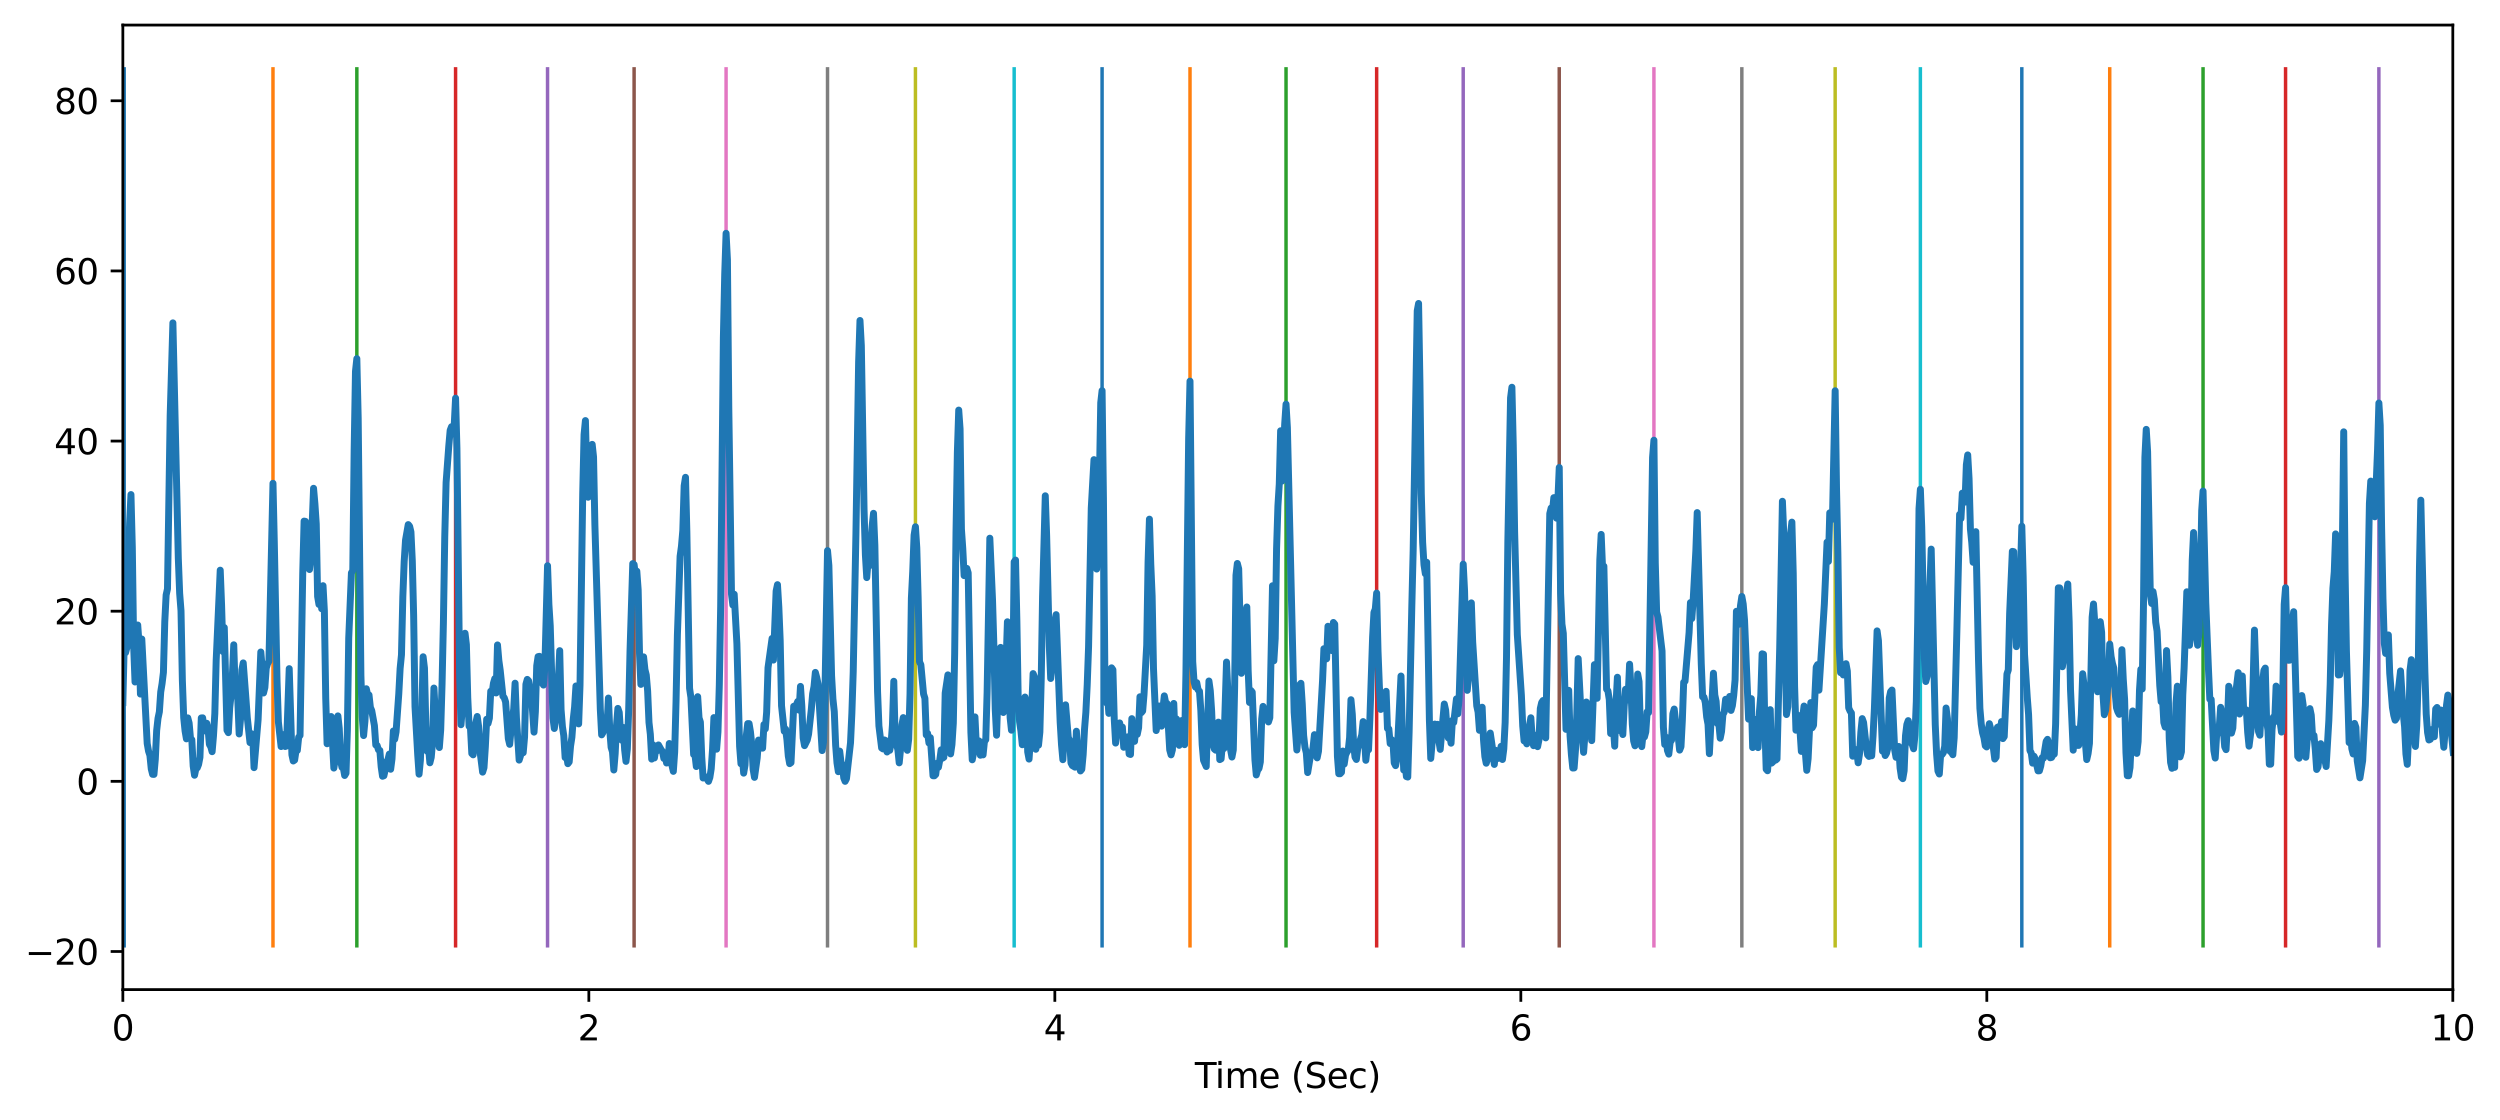 <?xml version="1.0" encoding="utf-8" standalone="no"?>
<!DOCTYPE svg PUBLIC "-//W3C//DTD SVG 1.1//EN"
  "http://www.w3.org/Graphics/SVG/1.1/DTD/svg11.dtd">
<svg xmlns:xlink="http://www.w3.org/1999/xlink" width="718.467pt" height="321.956pt" viewBox="0 0 718.467 321.956" xmlns="http://www.w3.org/2000/svg" version="1.1">
 <defs>
  <style type="text/css">*{stroke-linejoin: round; stroke-linecap: butt}</style>
 </defs>
 <g id="figure_1">
  <g id="patch_1">
   <path d="M 0 321.956 
L 718.467 321.956 
L 718.467 0 
L 0 0 
z
" style="fill: #ffffff"/>
  </g>
  <g id="axes_1">
   <g id="patch_2">
    <path d="M 35.305 284.4 
L 704.905 284.4 
L 704.905 7.2 
L 35.305 7.2 
z
" style="fill: #ffffff"/>
   </g>
   <g id="matplotlib.axis_1">
    <g id="xtick_1">
     <g id="line2d_1">
      <defs>
       <path id="m77a58e9c48" d="M 0 0 
L 0 3.5 
" style="stroke: #000000; stroke-width: 0.8"/>
      </defs>
      <g>
       <use xlink:href="#m77a58e9c48" x="35.305" y="284.4" style="stroke: #000000; stroke-width: 0.8"/>
      </g>
     </g>
     <g id="text_1">
      <!-- 0 -->
      <g transform="translate(32.123 298.998)scale(0.1 -0.1)">
       <defs>
        <path id="DejaVuSans-30" d="M 2034 4250 
Q 1547 4250 1301 3770 
Q 1056 3291 1056 2328 
Q 1056 1369 1301 889 
Q 1547 409 2034 409 
Q 2525 409 2770 889 
Q 3016 1369 3016 2328 
Q 3016 3291 2770 3770 
Q 2525 4250 2034 4250 
z
M 2034 4750 
Q 2819 4750 3233 4129 
Q 3647 3509 3647 2328 
Q 3647 1150 3233 529 
Q 2819 -91 2034 -91 
Q 1250 -91 836 529 
Q 422 1150 422 2328 
Q 422 3509 836 4129 
Q 1250 4750 2034 4750 
z
" transform="scale(0.016)"/>
       </defs>
       <use xlink:href="#DejaVuSans-30"/>
      </g>
     </g>
    </g>
    <g id="xtick_2">
     <g id="line2d_2">
      <g>
       <use xlink:href="#m77a58e9c48" x="169.225" y="284.4" style="stroke: #000000; stroke-width: 0.8"/>
      </g>
     </g>
     <g id="text_2">
      <!-- 2 -->
      <g transform="translate(166.043 298.998)scale(0.1 -0.1)">
       <defs>
        <path id="DejaVuSans-32" d="M 1228 531 
L 3431 531 
L 3431 0 
L 469 0 
L 469 531 
Q 828 903 1448 1529 
Q 2069 2156 2228 2338 
Q 2531 2678 2651 2914 
Q 2772 3150 2772 3378 
Q 2772 3750 2511 3984 
Q 2250 4219 1831 4219 
Q 1534 4219 1204 4116 
Q 875 4013 500 3803 
L 500 4441 
Q 881 4594 1212 4672 
Q 1544 4750 1819 4750 
Q 2544 4750 2975 4387 
Q 3406 4025 3406 3419 
Q 3406 3131 3298 2873 
Q 3191 2616 2906 2266 
Q 2828 2175 2409 1742 
Q 1991 1309 1228 531 
z
" transform="scale(0.016)"/>
       </defs>
       <use xlink:href="#DejaVuSans-32"/>
      </g>
     </g>
    </g>
    <g id="xtick_3">
     <g id="line2d_3">
      <g>
       <use xlink:href="#m77a58e9c48" x="303.145" y="284.4" style="stroke: #000000; stroke-width: 0.8"/>
      </g>
     </g>
     <g id="text_3">
      <!-- 4 -->
      <g transform="translate(299.963 298.998)scale(0.1 -0.1)">
       <defs>
        <path id="DejaVuSans-34" d="M 2419 4116 
L 825 1625 
L 2419 1625 
L 2419 4116 
z
M 2253 4666 
L 3047 4666 
L 3047 1625 
L 3713 1625 
L 3713 1100 
L 3047 1100 
L 3047 0 
L 2419 0 
L 2419 1100 
L 313 1100 
L 313 1709 
L 2253 4666 
z
" transform="scale(0.016)"/>
       </defs>
       <use xlink:href="#DejaVuSans-34"/>
      </g>
     </g>
    </g>
    <g id="xtick_4">
     <g id="line2d_4">
      <g>
       <use xlink:href="#m77a58e9c48" x="437.065" y="284.4" style="stroke: #000000; stroke-width: 0.8"/>
      </g>
     </g>
     <g id="text_4">
      <!-- 6 -->
      <g transform="translate(433.883 298.998)scale(0.1 -0.1)">
       <defs>
        <path id="DejaVuSans-36" d="M 2113 2584 
Q 1688 2584 1439 2293 
Q 1191 2003 1191 1497 
Q 1191 994 1439 701 
Q 1688 409 2113 409 
Q 2538 409 2786 701 
Q 3034 994 3034 1497 
Q 3034 2003 2786 2293 
Q 2538 2584 2113 2584 
z
M 3366 4563 
L 3366 3988 
Q 3128 4100 2886 4159 
Q 2644 4219 2406 4219 
Q 1781 4219 1451 3797 
Q 1122 3375 1075 2522 
Q 1259 2794 1537 2939 
Q 1816 3084 2150 3084 
Q 2853 3084 3261 2657 
Q 3669 2231 3669 1497 
Q 3669 778 3244 343 
Q 2819 -91 2113 -91 
Q 1303 -91 875 529 
Q 447 1150 447 2328 
Q 447 3434 972 4092 
Q 1497 4750 2381 4750 
Q 2619 4750 2861 4703 
Q 3103 4656 3366 4563 
z
" transform="scale(0.016)"/>
       </defs>
       <use xlink:href="#DejaVuSans-36"/>
      </g>
     </g>
    </g>
    <g id="xtick_5">
     <g id="line2d_5">
      <g>
       <use xlink:href="#m77a58e9c48" x="570.985" y="284.4" style="stroke: #000000; stroke-width: 0.8"/>
      </g>
     </g>
     <g id="text_5">
      <!-- 8 -->
      <g transform="translate(567.803 298.998)scale(0.1 -0.1)">
       <defs>
        <path id="DejaVuSans-38" d="M 2034 2216 
Q 1584 2216 1326 1975 
Q 1069 1734 1069 1313 
Q 1069 891 1326 650 
Q 1584 409 2034 409 
Q 2484 409 2743 651 
Q 3003 894 3003 1313 
Q 3003 1734 2745 1975 
Q 2488 2216 2034 2216 
z
M 1403 2484 
Q 997 2584 770 2862 
Q 544 3141 544 3541 
Q 544 4100 942 4425 
Q 1341 4750 2034 4750 
Q 2731 4750 3128 4425 
Q 3525 4100 3525 3541 
Q 3525 3141 3298 2862 
Q 3072 2584 2669 2484 
Q 3125 2378 3379 2068 
Q 3634 1759 3634 1313 
Q 3634 634 3220 271 
Q 2806 -91 2034 -91 
Q 1263 -91 848 271 
Q 434 634 434 1313 
Q 434 1759 690 2068 
Q 947 2378 1403 2484 
z
M 1172 3481 
Q 1172 3119 1398 2916 
Q 1625 2713 2034 2713 
Q 2441 2713 2670 2916 
Q 2900 3119 2900 3481 
Q 2900 3844 2670 4047 
Q 2441 4250 2034 4250 
Q 1625 4250 1398 4047 
Q 1172 3844 1172 3481 
z
" transform="scale(0.016)"/>
       </defs>
       <use xlink:href="#DejaVuSans-38"/>
      </g>
     </g>
    </g>
    <g id="xtick_6">
     <g id="line2d_6">
      <g>
       <use xlink:href="#m77a58e9c48" x="704.905" y="284.4" style="stroke: #000000; stroke-width: 0.8"/>
      </g>
     </g>
     <g id="text_6">
      <!-- 10 -->
      <g transform="translate(698.542 298.998)scale(0.1 -0.1)">
       <defs>
        <path id="DejaVuSans-31" d="M 794 531 
L 1825 531 
L 1825 4091 
L 703 3866 
L 703 4441 
L 1819 4666 
L 2450 4666 
L 2450 531 
L 3481 531 
L 3481 0 
L 794 0 
L 794 531 
z
" transform="scale(0.016)"/>
       </defs>
       <use xlink:href="#DejaVuSans-31"/>
       <use xlink:href="#DejaVuSans-30" x="63.623"/>
      </g>
     </g>
    </g>
    <g id="text_7">
     <!-- Time (Sec) -->
     <g transform="translate(343.38 312.677)scale(0.1 -0.1)">
      <defs>
       <path id="DejaVuSans-54" d="M -19 4666 
L 3928 4666 
L 3928 4134 
L 2272 4134 
L 2272 0 
L 1638 0 
L 1638 4134 
L -19 4134 
L -19 4666 
z
" transform="scale(0.016)"/>
       <path id="DejaVuSans-69" d="M 603 3500 
L 1178 3500 
L 1178 0 
L 603 0 
L 603 3500 
z
M 603 4863 
L 1178 4863 
L 1178 4134 
L 603 4134 
L 603 4863 
z
" transform="scale(0.016)"/>
       <path id="DejaVuSans-6d" d="M 3328 2828 
Q 3544 3216 3844 3400 
Q 4144 3584 4550 3584 
Q 5097 3584 5394 3201 
Q 5691 2819 5691 2113 
L 5691 0 
L 5113 0 
L 5113 2094 
Q 5113 2597 4934 2840 
Q 4756 3084 4391 3084 
Q 3944 3084 3684 2787 
Q 3425 2491 3425 1978 
L 3425 0 
L 2847 0 
L 2847 2094 
Q 2847 2600 2669 2842 
Q 2491 3084 2119 3084 
Q 1678 3084 1418 2786 
Q 1159 2488 1159 1978 
L 1159 0 
L 581 0 
L 581 3500 
L 1159 3500 
L 1159 2956 
Q 1356 3278 1631 3431 
Q 1906 3584 2284 3584 
Q 2666 3584 2933 3390 
Q 3200 3197 3328 2828 
z
" transform="scale(0.016)"/>
       <path id="DejaVuSans-65" d="M 3597 1894 
L 3597 1613 
L 953 1613 
Q 991 1019 1311 708 
Q 1631 397 2203 397 
Q 2534 397 2845 478 
Q 3156 559 3463 722 
L 3463 178 
Q 3153 47 2828 -22 
Q 2503 -91 2169 -91 
Q 1331 -91 842 396 
Q 353 884 353 1716 
Q 353 2575 817 3079 
Q 1281 3584 2069 3584 
Q 2775 3584 3186 3129 
Q 3597 2675 3597 1894 
z
M 3022 2063 
Q 3016 2534 2758 2815 
Q 2500 3097 2075 3097 
Q 1594 3097 1305 2825 
Q 1016 2553 972 2059 
L 3022 2063 
z
" transform="scale(0.016)"/>
       <path id="DejaVuSans-20" transform="scale(0.016)"/>
       <path id="DejaVuSans-28" d="M 1984 4856 
Q 1566 4138 1362 3434 
Q 1159 2731 1159 2009 
Q 1159 1288 1364 580 
Q 1569 -128 1984 -844 
L 1484 -844 
Q 1016 -109 783 600 
Q 550 1309 550 2009 
Q 550 2706 781 3412 
Q 1013 4119 1484 4856 
L 1984 4856 
z
" transform="scale(0.016)"/>
       <path id="DejaVuSans-53" d="M 3425 4513 
L 3425 3897 
Q 3066 4069 2747 4153 
Q 2428 4238 2131 4238 
Q 1616 4238 1336 4038 
Q 1056 3838 1056 3469 
Q 1056 3159 1242 3001 
Q 1428 2844 1947 2747 
L 2328 2669 
Q 3034 2534 3370 2195 
Q 3706 1856 3706 1288 
Q 3706 609 3251 259 
Q 2797 -91 1919 -91 
Q 1588 -91 1214 -16 
Q 841 59 441 206 
L 441 856 
Q 825 641 1194 531 
Q 1563 422 1919 422 
Q 2459 422 2753 634 
Q 3047 847 3047 1241 
Q 3047 1584 2836 1778 
Q 2625 1972 2144 2069 
L 1759 2144 
Q 1053 2284 737 2584 
Q 422 2884 422 3419 
Q 422 4038 858 4394 
Q 1294 4750 2059 4750 
Q 2388 4750 2728 4690 
Q 3069 4631 3425 4513 
z
" transform="scale(0.016)"/>
       <path id="DejaVuSans-63" d="M 3122 3366 
L 3122 2828 
Q 2878 2963 2633 3030 
Q 2388 3097 2138 3097 
Q 1578 3097 1268 2742 
Q 959 2388 959 1747 
Q 959 1106 1268 751 
Q 1578 397 2138 397 
Q 2388 397 2633 464 
Q 2878 531 3122 666 
L 3122 134 
Q 2881 22 2623 -34 
Q 2366 -91 2075 -91 
Q 1284 -91 818 406 
Q 353 903 353 1747 
Q 353 2603 823 3093 
Q 1294 3584 2113 3584 
Q 2378 3584 2631 3529 
Q 2884 3475 3122 3366 
z
" transform="scale(0.016)"/>
       <path id="DejaVuSans-29" d="M 513 4856 
L 1013 4856 
Q 1481 4119 1714 3412 
Q 1947 2706 1947 2009 
Q 1947 1309 1714 600 
Q 1481 -109 1013 -844 
L 513 -844 
Q 928 -128 1133 580 
Q 1338 1288 1338 2009 
Q 1338 2731 1133 3434 
Q 928 4138 513 4856 
z
" transform="scale(0.016)"/>
      </defs>
      <use xlink:href="#DejaVuSans-54"/>
      <use xlink:href="#DejaVuSans-69" x="57.959"/>
      <use xlink:href="#DejaVuSans-6d" x="85.742"/>
      <use xlink:href="#DejaVuSans-65" x="183.154"/>
      <use xlink:href="#DejaVuSans-20" x="244.678"/>
      <use xlink:href="#DejaVuSans-28" x="276.465"/>
      <use xlink:href="#DejaVuSans-53" x="315.479"/>
      <use xlink:href="#DejaVuSans-65" x="378.955"/>
      <use xlink:href="#DejaVuSans-63" x="440.479"/>
      <use xlink:href="#DejaVuSans-29" x="495.459"/>
     </g>
    </g>
   </g>
   <g id="matplotlib.axis_2">
    <g id="ytick_1">
     <g id="line2d_7">
      <defs>
       <path id="m9b65fe1899" d="M 0 0 
L -3.5 0 
" style="stroke: #000000; stroke-width: 0.8"/>
      </defs>
      <g>
       <use xlink:href="#m9b65fe1899" x="35.305" y="273.447" style="stroke: #000000; stroke-width: 0.8"/>
      </g>
     </g>
     <g id="text_8">
      <!-- −20 -->
      <g transform="translate(7.2 277.247)scale(0.1 -0.1)">
       <defs>
        <path id="DejaVuSans-2212" d="M 678 2272 
L 4684 2272 
L 4684 1741 
L 678 1741 
L 678 2272 
z
" transform="scale(0.016)"/>
       </defs>
       <use xlink:href="#DejaVuSans-2212"/>
       <use xlink:href="#DejaVuSans-32" x="83.789"/>
       <use xlink:href="#DejaVuSans-30" x="147.412"/>
      </g>
     </g>
    </g>
    <g id="ytick_2">
     <g id="line2d_8">
      <g>
       <use xlink:href="#m9b65fe1899" x="35.305" y="224.55" style="stroke: #000000; stroke-width: 0.8"/>
      </g>
     </g>
     <g id="text_9">
      <!-- 0 -->
      <g transform="translate(21.942 228.349)scale(0.1 -0.1)">
       <use xlink:href="#DejaVuSans-30"/>
      </g>
     </g>
    </g>
    <g id="ytick_3">
     <g id="line2d_9">
      <g>
       <use xlink:href="#m9b65fe1899" x="35.305" y="175.653" style="stroke: #000000; stroke-width: 0.8"/>
      </g>
     </g>
     <g id="text_10">
      <!-- 20 -->
      <g transform="translate(15.58 179.452)scale(0.1 -0.1)">
       <use xlink:href="#DejaVuSans-32"/>
       <use xlink:href="#DejaVuSans-30" x="63.623"/>
      </g>
     </g>
    </g>
    <g id="ytick_4">
     <g id="line2d_10">
      <g>
       <use xlink:href="#m9b65fe1899" x="35.305" y="126.756" style="stroke: #000000; stroke-width: 0.8"/>
      </g>
     </g>
     <g id="text_11">
      <!-- 40 -->
      <g transform="translate(15.58 130.555)scale(0.1 -0.1)">
       <use xlink:href="#DejaVuSans-34"/>
       <use xlink:href="#DejaVuSans-30" x="63.623"/>
      </g>
     </g>
    </g>
    <g id="ytick_5">
     <g id="line2d_11">
      <g>
       <use xlink:href="#m9b65fe1899" x="35.305" y="77.858" style="stroke: #000000; stroke-width: 0.8"/>
      </g>
     </g>
     <g id="text_12">
      <!-- 60 -->
      <g transform="translate(15.58 81.658)scale(0.1 -0.1)">
       <use xlink:href="#DejaVuSans-36"/>
       <use xlink:href="#DejaVuSans-30" x="63.623"/>
      </g>
     </g>
    </g>
    <g id="ytick_6">
     <g id="line2d_12">
      <g>
       <use xlink:href="#m9b65fe1899" x="35.305" y="28.961" style="stroke: #000000; stroke-width: 0.8"/>
      </g>
     </g>
     <g id="text_13">
      <!-- 80 -->
      <g transform="translate(15.58 32.76)scale(0.1 -0.1)">
       <use xlink:href="#DejaVuSans-38"/>
       <use xlink:href="#DejaVuSans-30" x="63.623"/>
      </g>
     </g>
    </g>
   </g>
   <g id="line2d_13">
    <path d="M 35.693 271.8 
L 35.693 19.8 
" clip-path="url(#p542653f707)" style="fill: none; stroke: #1f77b4; stroke-linecap: square"/>
   </g>
   <g id="line2d_14">
    <path d="M 78.451 271.8 
L 78.451 19.8 
" clip-path="url(#p542653f707)" style="fill: none; stroke: #ff7f0e; stroke-linecap: square"/>
   </g>
   <g id="line2d_15">
    <path d="M 102.55 271.8 
L 102.55 19.8 
" clip-path="url(#p542653f707)" style="fill: none; stroke: #2ca02c; stroke-linecap: square"/>
   </g>
   <g id="line2d_16">
    <path d="M 130.925 271.8 
L 130.925 19.8 
" clip-path="url(#p542653f707)" style="fill: none; stroke: #d62728; stroke-linecap: square"/>
   </g>
   <g id="line2d_17">
    <path d="M 157.357 271.8 
L 157.357 19.8 
" clip-path="url(#p542653f707)" style="fill: none; stroke: #9467bd; stroke-linecap: square"/>
   </g>
   <g id="line2d_18">
    <path d="M 182.234 271.8 
L 182.234 19.8 
" clip-path="url(#p542653f707)" style="fill: none; stroke: #8c564b; stroke-linecap: square"/>
   </g>
   <g id="line2d_19">
    <path d="M 208.666 271.8 
L 208.666 19.8 
" clip-path="url(#p542653f707)" style="fill: none; stroke: #e377c2; stroke-linecap: square"/>
   </g>
   <g id="line2d_20">
    <path d="M 237.818 271.8 
L 237.818 19.8 
" clip-path="url(#p542653f707)" style="fill: none; stroke: #7f7f7f; stroke-linecap: square"/>
   </g>
   <g id="line2d_21">
    <path d="M 263.084 271.8 
L 263.084 19.8 
" clip-path="url(#p542653f707)" style="fill: none; stroke: #bcbd22; stroke-linecap: square"/>
   </g>
   <g id="line2d_22">
    <path d="M 291.459 271.8 
L 291.459 19.8 
" clip-path="url(#p542653f707)" style="fill: none; stroke: #17becf; stroke-linecap: square"/>
   </g>
   <g id="line2d_23">
    <path d="M 316.725 271.8 
L 316.725 19.8 
" clip-path="url(#p542653f707)" style="fill: none; stroke: #1f77b4; stroke-linecap: square"/>
   </g>
   <g id="line2d_24">
    <path d="M 341.991 271.8 
L 341.991 19.8 
" clip-path="url(#p542653f707)" style="fill: none; stroke: #ff7f0e; stroke-linecap: square"/>
   </g>
   <g id="line2d_25">
    <path d="M 369.588 271.8 
L 369.588 19.8 
" clip-path="url(#p542653f707)" style="fill: none; stroke: #2ca02c; stroke-linecap: square"/>
   </g>
   <g id="line2d_26">
    <path d="M 395.631 271.8 
L 395.631 19.8 
" clip-path="url(#p542653f707)" style="fill: none; stroke: #d62728; stroke-linecap: square"/>
   </g>
   <g id="line2d_27">
    <path d="M 420.508 271.8 
L 420.508 19.8 
" clip-path="url(#p542653f707)" style="fill: none; stroke: #9467bd; stroke-linecap: square"/>
   </g>
   <g id="line2d_28">
    <path d="M 448.106 271.8 
L 448.106 19.8 
" clip-path="url(#p542653f707)" style="fill: none; stroke: #8c564b; stroke-linecap: square"/>
   </g>
   <g id="line2d_29">
    <path d="M 475.315 271.8 
L 475.315 19.8 
" clip-path="url(#p542653f707)" style="fill: none; stroke: #e377c2; stroke-linecap: square"/>
   </g>
   <g id="line2d_30">
    <path d="M 500.581 271.8 
L 500.581 19.8 
" clip-path="url(#p542653f707)" style="fill: none; stroke: #7f7f7f; stroke-linecap: square"/>
   </g>
   <g id="line2d_31">
    <path d="M 527.401 271.8 
L 527.401 19.8 
" clip-path="url(#p542653f707)" style="fill: none; stroke: #bcbd22; stroke-linecap: square"/>
   </g>
   <g id="line2d_32">
    <path d="M 551.89 271.8 
L 551.89 19.8 
" clip-path="url(#p542653f707)" style="fill: none; stroke: #17becf; stroke-linecap: square"/>
   </g>
   <g id="line2d_33">
    <path d="M 581.042 271.8 
L 581.042 19.8 
" clip-path="url(#p542653f707)" style="fill: none; stroke: #1f77b4; stroke-linecap: square"/>
   </g>
   <g id="line2d_34">
    <path d="M 606.308 271.8 
L 606.308 19.8 
" clip-path="url(#p542653f707)" style="fill: none; stroke: #ff7f0e; stroke-linecap: square"/>
   </g>
   <g id="line2d_35">
    <path d="M 633.128 271.8 
L 633.128 19.8 
" clip-path="url(#p542653f707)" style="fill: none; stroke: #2ca02c; stroke-linecap: square"/>
   </g>
   <g id="line2d_36">
    <path d="M 656.839 271.8 
L 656.839 19.8 
" clip-path="url(#p542653f707)" style="fill: none; stroke: #d62728; stroke-linecap: square"/>
   </g>
   <g id="line2d_37">
    <path d="M 683.66 271.8 
L 683.66 19.8 
" clip-path="url(#p542653f707)" style="fill: none; stroke: #9467bd; stroke-linecap: square"/>
   </g>
   <g id="line2d_38">
    <path d="M 711.258 271.8 
L 711.258 19.8 
" clip-path="url(#p542653f707)" style="fill: none; stroke: #8c564b; stroke-linecap: square"/>
   </g>
   <g id="line2d_39">
    <path clip-path="url(#p542653f707)" style="fill: none; stroke: #e377c2; stroke-linecap: square"/>
   </g>
   <g id="line2d_40">
    <path clip-path="url(#p542653f707)" style="fill: none; stroke: #7f7f7f; stroke-linecap: square"/>
   </g>
   <g id="line2d_41">
    <path clip-path="url(#p542653f707)" style="fill: none; stroke: #bcbd22; stroke-linecap: square"/>
   </g>
   <g id="line2d_42">
    <path clip-path="url(#p542653f707)" style="fill: none; stroke: #17becf; stroke-linecap: square"/>
   </g>
   <g id="line2d_43">
    <path clip-path="url(#p542653f707)" style="fill: none; stroke: #1f77b4; stroke-linecap: square"/>
   </g>
   <g id="line2d_44">
    <path clip-path="url(#p542653f707)" style="fill: none; stroke: #ff7f0e; stroke-linecap: square"/>
   </g>
   <g id="line2d_45">
    <path clip-path="url(#p542653f707)" style="fill: none; stroke: #2ca02c; stroke-linecap: square"/>
   </g>
   <g id="line2d_46">
    <path clip-path="url(#p542653f707)" style="fill: none; stroke: #d62728; stroke-linecap: square"/>
   </g>
   <g id="line2d_47">
    <path clip-path="url(#p542653f707)" style="fill: none; stroke: #9467bd; stroke-linecap: square"/>
   </g>
   <g id="line2d_48">
    <path clip-path="url(#p542653f707)" style="fill: none; stroke: #8c564b; stroke-linecap: square"/>
   </g>
   <g id="line2d_49">
    <path clip-path="url(#p542653f707)" style="fill: none; stroke: #e377c2; stroke-linecap: square"/>
   </g>
   <g id="line2d_50">
    <path clip-path="url(#p542653f707)" style="fill: none; stroke: #7f7f7f; stroke-linecap: square"/>
   </g>
   <g id="line2d_51">
    <path clip-path="url(#p542653f707)" style="fill: none; stroke: #bcbd22; stroke-linecap: square"/>
   </g>
   <g id="line2d_52">
    <path clip-path="url(#p542653f707)" style="fill: none; stroke: #17becf; stroke-linecap: square"/>
   </g>
   <g id="line2d_53">
    <path clip-path="url(#p542653f707)" style="fill: none; stroke: #1f77b4; stroke-linecap: square"/>
   </g>
   <g id="line2d_54">
    <path clip-path="url(#p542653f707)" style="fill: none; stroke: #ff7f0e; stroke-linecap: square"/>
   </g>
   <g id="line2d_55">
    <path clip-path="url(#p542653f707)" style="fill: none; stroke: #2ca02c; stroke-linecap: square"/>
   </g>
   <g id="line2d_56">
    <path clip-path="url(#p542653f707)" style="fill: none; stroke: #d62728; stroke-linecap: square"/>
   </g>
   <g id="line2d_57">
    <path clip-path="url(#p542653f707)" style="fill: none; stroke: #9467bd; stroke-linecap: square"/>
   </g>
   <g id="line2d_58">
    <path clip-path="url(#p542653f707)" style="fill: none; stroke: #8c564b; stroke-linecap: square"/>
   </g>
   <g id="line2d_59">
    <path clip-path="url(#p542653f707)" style="fill: none; stroke: #e377c2; stroke-linecap: square"/>
   </g>
   <g id="line2d_60">
    <path clip-path="url(#p542653f707)" style="fill: none; stroke: #7f7f7f; stroke-linecap: square"/>
   </g>
   <g id="line2d_61">
    <path clip-path="url(#p542653f707)" style="fill: none; stroke: #bcbd22; stroke-linecap: square"/>
   </g>
   <g id="line2d_62">
    <path clip-path="url(#p542653f707)" style="fill: none; stroke: #17becf; stroke-linecap: square"/>
   </g>
   <g id="line2d_63">
    <path clip-path="url(#p542653f707)" style="fill: none; stroke: #1f77b4; stroke-linecap: square"/>
   </g>
   <g id="line2d_64">
    <path clip-path="url(#p542653f707)" style="fill: none; stroke: #ff7f0e; stroke-linecap: square"/>
   </g>
   <g id="line2d_65">
    <path clip-path="url(#p542653f707)" style="fill: none; stroke: #2ca02c; stroke-linecap: square"/>
   </g>
   <g id="line2d_66">
    <path clip-path="url(#p542653f707)" style="fill: none; stroke: #d62728; stroke-linecap: square"/>
   </g>
   <g id="line2d_67">
    <path clip-path="url(#p542653f707)" style="fill: none; stroke: #9467bd; stroke-linecap: square"/>
   </g>
   <g id="line2d_68">
    <path clip-path="url(#p542653f707)" style="fill: none; stroke: #8c564b; stroke-linecap: square"/>
   </g>
   <g id="line2d_69">
    <path clip-path="url(#p542653f707)" style="fill: none; stroke: #e377c2; stroke-linecap: square"/>
   </g>
   <g id="line2d_70">
    <path clip-path="url(#p542653f707)" style="fill: none; stroke: #7f7f7f; stroke-linecap: square"/>
   </g>
   <g id="line2d_71">
    <path clip-path="url(#p542653f707)" style="fill: none; stroke: #bcbd22; stroke-linecap: square"/>
   </g>
   <g id="line2d_72">
    <path clip-path="url(#p542653f707)" style="fill: none; stroke: #17becf; stroke-linecap: square"/>
   </g>
   <g id="line2d_73">
    <path clip-path="url(#p542653f707)" style="fill: none; stroke: #1f77b4; stroke-linecap: square"/>
   </g>
   <g id="line2d_74">
    <path clip-path="url(#p542653f707)" style="fill: none; stroke: #ff7f0e; stroke-linecap: square"/>
   </g>
   <g id="line2d_75">
    <path clip-path="url(#p542653f707)" style="fill: none; stroke: #2ca02c; stroke-linecap: square"/>
   </g>
   <g id="line2d_76">
    <path clip-path="url(#p542653f707)" style="fill: none; stroke: #d62728; stroke-linecap: square"/>
   </g>
   <g id="line2d_77">
    <path clip-path="url(#p542653f707)" style="fill: none; stroke: #9467bd; stroke-linecap: square"/>
   </g>
   <g id="line2d_78">
    <path clip-path="url(#p542653f707)" style="fill: none; stroke: #8c564b; stroke-linecap: square"/>
   </g>
   <g id="line2d_79">
    <path clip-path="url(#p542653f707)" style="fill: none; stroke: #e377c2; stroke-linecap: square"/>
   </g>
   <g id="line2d_80">
    <path clip-path="url(#p542653f707)" style="fill: none; stroke: #7f7f7f; stroke-linecap: square"/>
   </g>
   <g id="line2d_81">
    <path clip-path="url(#p542653f707)" style="fill: none; stroke: #bcbd22; stroke-linecap: square"/>
   </g>
   <g id="line2d_82">
    <path clip-path="url(#p542653f707)" style="fill: none; stroke: #17becf; stroke-linecap: square"/>
   </g>
   <g id="line2d_83">
    <path clip-path="url(#p542653f707)" style="fill: none; stroke: #1f77b4; stroke-linecap: square"/>
   </g>
   <g id="line2d_84">
    <path clip-path="url(#p542653f707)" style="fill: none; stroke: #ff7f0e; stroke-linecap: square"/>
   </g>
   <g id="line2d_85">
    <path clip-path="url(#p542653f707)" style="fill: none; stroke: #2ca02c; stroke-linecap: square"/>
   </g>
   <g id="line2d_86">
    <path clip-path="url(#p542653f707)" style="fill: none; stroke: #d62728; stroke-linecap: square"/>
   </g>
   <g id="line2d_87">
    <path clip-path="url(#p542653f707)" style="fill: none; stroke: #9467bd; stroke-linecap: square"/>
   </g>
   <g id="line2d_88">
    <path clip-path="url(#p542653f707)" style="fill: none; stroke: #8c564b; stroke-linecap: square"/>
   </g>
   <g id="line2d_89">
    <path d="M 35.305 201.916 
L 35.693 185.5 
L 36.082 187.559 
L 36.471 186.083 
L 36.859 162.932 
L 37.248 150.397 
L 37.637 142.132 
L 38.026 157.364 
L 38.414 185.863 
L 38.803 195.992 
L 39.192 192.027 
L 39.58 179.622 
L 39.969 185.047 
L 40.358 199.468 
L 40.747 183.646 
L 42.301 213.672 
L 42.69 215.892 
L 43.079 217.074 
L 43.467 220.966 
L 43.856 222.534 
L 44.245 222.55 
L 44.634 218.171 
L 45.022 209.942 
L 45.411 206.444 
L 45.8 204.565 
L 46.188 198.871 
L 46.577 196.453 
L 46.966 193.221 
L 47.354 178.67 
L 47.743 170.994 
L 48.132 169.232 
L 48.909 119.262 
L 49.687 92.79 
L 51.241 160.401 
L 51.63 170.49 
L 52.019 175.545 
L 52.408 195.511 
L 52.796 206.264 
L 53.185 210.065 
L 53.574 212.334 
L 53.962 206.309 
L 54.351 207.782 
L 54.74 212.167 
L 55.128 212.582 
L 55.517 220.151 
L 55.906 222.793 
L 56.295 220.921 
L 56.683 220.678 
L 57.072 219.683 
L 57.461 217.655 
L 57.849 206.33 
L 58.238 206.294 
L 58.627 209.404 
L 59.016 210.066 
L 59.404 207.858 
L 59.793 209.525 
L 60.182 213.948 
L 60.57 214.594 
L 60.959 216.025 
L 61.348 211.498 
L 61.736 205.047 
L 62.125 189.796 
L 63.291 163.863 
L 63.68 173.879 
L 64.069 187.264 
L 64.457 180.349 
L 65.235 209.867 
L 65.623 210.552 
L 66.012 203.415 
L 66.401 199.813 
L 66.79 193.878 
L 67.178 185.31 
L 67.567 197.685 
L 67.956 196.207 
L 68.344 201.268 
L 68.733 210.927 
L 69.122 206.656 
L 69.51 192.514 
L 69.899 190.511 
L 70.677 200.778 
L 71.065 206.209 
L 71.843 213.408 
L 72.231 210.845 
L 72.62 211.271 
L 73.009 220.612 
L 74.175 206.855 
L 74.952 187.376 
L 75.341 191.837 
L 75.73 199.154 
L 76.118 197.594 
L 76.507 192.057 
L 76.896 190.72 
L 77.285 190.052 
L 78.451 138.899 
L 78.839 156.385 
L 79.617 195.78 
L 80.005 207.482 
L 80.783 214.545 
L 81.172 211.817 
L 81.56 211.099 
L 81.949 214.536 
L 82.338 214.409 
L 83.115 192.164 
L 83.892 216.926 
L 84.281 218.697 
L 84.67 218.425 
L 85.059 215.825 
L 85.447 215.666 
L 85.836 211.866 
L 86.225 211.354 
L 87.002 164.7 
L 87.391 149.763 
L 87.779 149.84 
L 88.168 154.175 
L 88.557 160.714 
L 88.946 163.673 
L 89.334 160.175 
L 90.112 140.334 
L 90.5 144.774 
L 90.889 150.605 
L 91.278 171.429 
L 91.666 173.711 
L 92.055 170.278 
L 92.444 174.945 
L 92.833 168.321 
L 93.221 175.591 
L 93.61 200.617 
L 93.999 213.745 
L 94.776 206.618 
L 95.165 205.924 
L 95.942 220.733 
L 96.331 218.223 
L 96.72 213.944 
L 97.108 205.742 
L 97.497 209.369 
L 97.886 218.556 
L 98.274 220.506 
L 98.663 220.685 
L 99.052 222.863 
L 99.441 222.203 
L 99.829 209.931 
L 100.218 183.401 
L 100.995 164.622 
L 101.384 163.968 
L 101.773 129.687 
L 102.161 106.714 
L 102.55 103.074 
L 102.939 120.202 
L 103.716 194.07 
L 104.105 205.987 
L 104.494 211.392 
L 104.882 207.217 
L 105.271 197.942 
L 105.66 199.683 
L 106.048 199.723 
L 106.437 203.279 
L 106.826 204.208 
L 107.603 208.528 
L 107.992 214.103 
L 108.381 214.244 
L 108.769 215.489 
L 109.158 215.656 
L 109.547 220.395 
L 109.935 223.087 
L 110.324 222.936 
L 110.713 221.195 
L 111.102 218.883 
L 111.49 218.329 
L 111.879 216.715 
L 112.268 221.073 
L 112.656 218.094 
L 113.045 210.078 
L 113.434 212.446 
L 113.823 210.344 
L 114.6 199.451 
L 114.989 192.115 
L 115.377 188.198 
L 115.766 171.48 
L 116.155 161.408 
L 116.543 155.209 
L 117.321 150.766 
L 117.71 151.224 
L 118.098 152.874 
L 118.487 161.188 
L 118.876 176.955 
L 119.264 203.092 
L 120.042 216.88 
L 120.43 222.485 
L 120.819 218.47 
L 121.208 206.021 
L 121.597 188.749 
L 121.985 191.987 
L 122.374 208.412 
L 122.763 215.907 
L 123.151 214.699 
L 123.54 219.218 
L 123.929 217.66 
L 124.317 213.286 
L 124.706 197.74 
L 125.484 212.271 
L 125.872 211.846 
L 126.261 214.834 
L 126.65 209.78 
L 127.038 196.688 
L 127.427 178.961 
L 127.816 154.235 
L 128.204 138.629 
L 128.982 128.091 
L 129.371 123.671 
L 129.759 122.637 
L 130.148 124.694 
L 130.537 122.149 
L 130.925 114.427 
L 131.314 128.825 
L 132.091 194.174 
L 132.48 208.274 
L 132.869 203.485 
L 133.258 189.258 
L 133.646 181.989 
L 134.035 185.24 
L 134.424 200.507 
L 134.812 208.735 
L 135.201 209.122 
L 135.59 216.547 
L 135.979 216.928 
L 136.367 209.543 
L 137.145 205.909 
L 137.533 208.676 
L 137.922 215.7 
L 138.699 221.903 
L 139.088 220.642 
L 139.477 214.731 
L 139.866 206.7 
L 140.254 207.915 
L 140.643 206.395 
L 141.032 198.649 
L 141.42 199.297 
L 141.809 196.349 
L 142.198 195.026 
L 142.586 199.144 
L 142.975 185.347 
L 143.364 189.842 
L 143.753 192.634 
L 144.53 200.073 
L 144.919 200.542 
L 145.307 201.744 
L 146.085 212.282 
L 146.473 213.919 
L 146.862 209.728 
L 147.64 203.694 
L 148.028 196.345 
L 148.417 206.333 
L 149.194 218.444 
L 149.583 217.205 
L 149.972 214.079 
L 150.36 216.321 
L 150.749 211.854 
L 151.138 196.664 
L 151.527 195.253 
L 151.915 195.655 
L 152.304 198.054 
L 152.693 199.183 
L 153.47 210.404 
L 153.859 204.522 
L 154.248 191.33 
L 154.636 188.71 
L 155.025 188.624 
L 155.414 190.772 
L 155.802 196.263 
L 156.191 196.88 
L 156.58 191.785 
L 157.357 162.579 
L 157.746 173.713 
L 158.135 179.894 
L 158.912 206.347 
L 159.301 209.357 
L 160.078 203.854 
L 160.855 186.991 
L 161.244 203.945 
L 161.633 208.825 
L 162.022 211.423 
L 162.41 217.715 
L 162.799 216.966 
L 163.188 219.473 
L 163.576 218.964 
L 163.965 214.435 
L 164.354 211.891 
L 164.742 206.704 
L 165.131 203.187 
L 165.52 197.138 
L 166.297 208.037 
L 166.686 196.936 
L 167.463 141.925 
L 167.852 124.889 
L 168.241 120.871 
L 168.629 136.069 
L 169.018 142.901 
L 169.407 139.192 
L 170.184 127.708 
L 170.573 131.301 
L 170.962 150.839 
L 172.517 203.752 
L 172.905 211.183 
L 173.294 210.516 
L 173.683 207.615 
L 174.071 206.286 
L 174.46 208.455 
L 174.849 200.616 
L 175.237 209.875 
L 175.626 214.782 
L 176.015 216.061 
L 176.404 221.286 
L 176.792 216.582 
L 177.181 208.425 
L 177.57 203.587 
L 177.958 204.719 
L 178.347 210.687 
L 178.736 212.748 
L 179.124 209.064 
L 179.513 215.488 
L 179.902 218.811 
L 180.291 215.251 
L 180.679 203.86 
L 181.068 186.804 
L 181.845 161.977 
L 182.234 162.241 
L 182.623 165.537 
L 183.011 164.15 
L 183.4 169.478 
L 183.789 187.925 
L 184.178 196.684 
L 184.566 194.15 
L 184.955 188.776 
L 185.344 192.42 
L 185.732 193.995 
L 186.121 198.586 
L 186.51 207.638 
L 186.898 211.014 
L 187.287 218.154 
L 187.676 214.063 
L 188.065 217.829 
L 188.453 215.345 
L 188.842 215.782 
L 189.231 214.09 
L 190.008 215.47 
L 190.397 215.987 
L 190.786 217.97 
L 191.174 217.243 
L 191.563 219.277 
L 191.952 219.179 
L 192.34 213.674 
L 192.729 215.531 
L 193.118 219.998 
L 193.506 221.681 
L 193.895 216.086 
L 194.284 201.633 
L 194.673 182.487 
L 195.45 159.883 
L 195.839 157.002 
L 196.227 152.498 
L 196.616 139.621 
L 197.005 137.179 
L 197.393 152.862 
L 198.171 197.792 
L 198.56 200.46 
L 199.337 216.835 
L 199.726 216.943 
L 200.114 220.297 
L 200.503 200.219 
L 200.892 206.299 
L 201.28 207.51 
L 201.669 217.542 
L 202.058 223.589 
L 202.447 223.194 
L 202.835 223.282 
L 203.613 224.55 
L 204.001 223.425 
L 204.39 220.945 
L 204.779 215.273 
L 205.167 206.227 
L 205.556 213.117 
L 205.945 215.304 
L 206.334 210.303 
L 206.722 196.792 
L 207.111 174.32 
L 207.888 97.046 
L 208.277 78.704 
L 208.666 67.05 
L 209.054 74.638 
L 209.443 117.19 
L 210.221 170.722 
L 210.609 173.887 
L 210.998 170.776 
L 211.775 185.004 
L 212.553 214.486 
L 212.942 219.505 
L 213.33 217.399 
L 213.719 222.193 
L 214.108 219.873 
L 214.496 211.3 
L 214.885 207.956 
L 215.274 207.954 
L 215.662 210.264 
L 216.051 213.933 
L 216.44 221.09 
L 216.829 223.402 
L 217.606 217.837 
L 217.995 212.69 
L 218.383 212.942 
L 218.772 214.967 
L 219.161 215.008 
L 219.549 208.225 
L 219.938 209.481 
L 220.327 204.635 
L 220.716 191.894 
L 221.882 183.484 
L 222.27 189.697 
L 223.048 169.871 
L 223.436 168.025 
L 223.825 174.492 
L 224.214 184.062 
L 224.603 202.825 
L 225.38 210.149 
L 225.769 209.546 
L 226.157 212.6 
L 226.546 217.285 
L 226.935 219.462 
L 227.323 219.174 
L 228.101 202.977 
L 228.49 203.376 
L 229.267 201.588 
L 229.656 204.09 
L 230.044 197.265 
L 230.433 202.939 
L 230.822 212.099 
L 231.211 214.286 
L 231.988 212.688 
L 232.377 210.967 
L 233.154 203.94 
L 233.543 199.376 
L 233.931 197.316 
L 234.32 193.24 
L 234.709 194.679 
L 235.098 196.605 
L 236.264 215.702 
L 236.652 213.311 
L 237.041 201.148 
L 237.818 158.238 
L 238.207 162.517 
L 238.985 194.189 
L 239.373 200.889 
L 239.762 204.532 
L 240.151 214.169 
L 240.539 219.25 
L 240.928 221.773 
L 241.317 215.859 
L 241.705 219.192 
L 242.094 219.74 
L 242.483 223.562 
L 242.872 224.547 
L 243.26 223.805 
L 244.426 213.47 
L 244.815 204.981 
L 245.204 193.056 
L 245.981 153.553 
L 246.759 103.977 
L 247.147 92.105 
L 247.536 99.35 
L 248.313 146.232 
L 248.702 159.498 
L 249.091 165.992 
L 249.48 161.212 
L 249.868 162.593 
L 250.646 151.162 
L 251.034 147.522 
L 251.423 156.726 
L 252.2 198.76 
L 252.589 208.621 
L 253.367 214.958 
L 253.755 215.226 
L 254.144 212.654 
L 254.533 212.829 
L 254.921 216.114 
L 255.31 215.078 
L 255.699 215.637 
L 256.087 213.59 
L 256.476 208.34 
L 256.865 195.793 
L 257.254 212.319 
L 258.031 215.431 
L 258.42 219.232 
L 258.808 215.351 
L 259.197 208.295 
L 259.586 206.231 
L 260.363 208.496 
L 260.752 215.633 
L 261.141 212.459 
L 261.529 199.426 
L 261.918 171.913 
L 262.307 164.212 
L 262.695 153.799 
L 263.084 151.38 
L 263.473 157.442 
L 263.861 171.731 
L 264.25 190.182 
L 264.639 191.049 
L 265.416 199.433 
L 265.805 200.677 
L 266.194 211.217 
L 266.582 210.767 
L 266.971 213.536 
L 267.36 211.979 
L 268.137 222.943 
L 268.526 222.953 
L 268.915 222.553 
L 269.303 219.357 
L 269.692 220.501 
L 270.081 218.453 
L 270.469 215.482 
L 270.858 217.895 
L 271.247 217.631 
L 271.636 199.177 
L 272.413 193.951 
L 272.802 209.033 
L 273.19 216.66 
L 273.579 213.972 
L 273.968 207.829 
L 274.356 187.917 
L 274.745 152.939 
L 275.134 129.965 
L 275.523 117.858 
L 275.911 123.29 
L 276.3 152.04 
L 276.689 157.709 
L 277.077 165.425 
L 277.466 165.285 
L 277.855 163.355 
L 278.243 164.624 
L 279.021 210.459 
L 279.41 218.352 
L 279.798 216.367 
L 280.187 206.027 
L 280.576 213.966 
L 280.964 215.021 
L 281.353 212.925 
L 281.742 217.045 
L 282.13 216.8 
L 282.519 216.939 
L 282.908 213.14 
L 283.297 212.574 
L 283.685 198.907 
L 284.463 154.674 
L 285.24 172.477 
L 285.629 185.633 
L 286.018 203.842 
L 286.406 211.292 
L 287.184 187.249 
L 287.572 186.055 
L 287.961 193.124 
L 288.35 204.763 
L 288.738 202.675 
L 289.516 178.691 
L 289.905 189.812 
L 290.293 206.212 
L 290.682 209.845 
L 291.071 195.008 
L 291.459 161.473 
L 291.848 160.96 
L 292.237 178.502 
L 292.625 201.159 
L 293.014 207.418 
L 293.403 210.108 
L 293.792 214.026 
L 294.18 213.601 
L 294.569 200.321 
L 294.958 202.147 
L 295.346 216.084 
L 295.735 218.152 
L 296.124 212.585 
L 296.901 193.581 
L 297.29 194.528 
L 297.679 215.33 
L 298.067 212.727 
L 298.456 214.153 
L 298.845 210.395 
L 299.233 195.284 
L 299.622 171.315 
L 300.399 142.487 
L 300.788 153.879 
L 301.566 185.815 
L 301.954 194.987 
L 302.343 191.472 
L 303.12 178.778 
L 303.509 176.643 
L 304.675 207.484 
L 305.064 214.047 
L 305.453 218.325 
L 306.23 202.563 
L 307.007 211.933 
L 307.396 212.747 
L 307.785 219.258 
L 308.174 220.011 
L 308.951 220.473 
L 309.34 210.145 
L 309.728 216.962 
L 310.117 219.88 
L 310.506 221.56 
L 310.894 221.075 
L 311.283 216.905 
L 311.672 209.618 
L 312.061 204.738 
L 312.449 196.839 
L 312.838 185.932 
L 313.615 145.998 
L 314.393 132.096 
L 315.17 163.535 
L 315.559 160.98 
L 316.336 115.744 
L 316.725 112.271 
L 317.114 143.394 
L 317.502 191.207 
L 317.891 201.947 
L 318.28 199.85 
L 318.668 205.013 
L 319.057 194.241 
L 319.446 191.925 
L 319.835 192.486 
L 320.223 206.719 
L 320.612 213.548 
L 321.001 209.664 
L 321.389 209.667 
L 321.778 207.762 
L 322.167 210.444 
L 322.555 208.948 
L 322.944 214.756 
L 323.333 214.348 
L 323.722 213.224 
L 324.11 211.756 
L 324.499 216.691 
L 324.888 216.828 
L 325.276 206.53 
L 325.665 211.805 
L 326.054 213.057 
L 326.443 208.707 
L 326.831 211.037 
L 327.22 209.165 
L 327.609 200.243 
L 327.997 204.812 
L 328.386 204.324 
L 328.775 199.578 
L 329.552 185.401 
L 329.941 161.507 
L 330.33 149.2 
L 330.718 162.133 
L 331.107 171.237 
L 331.496 192.094 
L 332.273 209.949 
L 332.662 207.819 
L 333.05 202.891 
L 333.439 202.974 
L 333.828 208.682 
L 334.217 203.593 
L 334.605 199.985 
L 334.994 201.948 
L 335.383 202.168 
L 336.16 215.506 
L 336.549 216.933 
L 336.937 215.466 
L 337.326 202.159 
L 337.715 212.539 
L 338.104 206.614 
L 338.492 207.228 
L 338.881 214.195 
L 339.658 207.06 
L 340.047 209.053 
L 340.436 214.007 
L 340.824 193.437 
L 341.602 126.062 
L 341.991 109.536 
L 342.768 190.109 
L 343.157 195.965 
L 343.545 197.458 
L 343.934 196.193 
L 344.323 198.266 
L 344.712 198.653 
L 345.1 204.086 
L 345.489 214.003 
L 345.878 218.495 
L 346.655 220.285 
L 347.432 195.713 
L 347.821 198.511 
L 348.21 204.345 
L 348.599 213.865 
L 348.987 215.274 
L 349.376 215.592 
L 349.765 214.132 
L 350.153 207.537 
L 350.542 218.301 
L 350.931 218.095 
L 351.319 213.551 
L 351.708 215.143 
L 352.486 190.27 
L 353.652 215.458 
L 354.04 217.569 
L 354.429 215.533 
L 354.818 197.431 
L 355.206 165.317 
L 355.595 161.934 
L 355.984 163.461 
L 356.761 193.499 
L 357.539 179.138 
L 358.316 174.437 
L 358.705 192.69 
L 359.093 201.881 
L 359.482 198.428 
L 359.871 198.907 
L 360.648 218.346 
L 361.037 222.705 
L 361.426 221.345 
L 361.814 220.86 
L 362.203 218.969 
L 362.592 206.643 
L 362.981 203.006 
L 363.369 204.493 
L 363.758 206.494 
L 364.147 206.691 
L 364.535 207.475 
L 364.924 206.271 
L 365.701 168.341 
L 366.09 189.898 
L 366.479 183.506 
L 366.868 157.752 
L 367.256 145.422 
L 367.645 139.106 
L 368.034 123.801 
L 368.422 138.261 
L 368.811 132.379 
L 369.2 121.916 
L 369.588 116.156 
L 369.977 122.863 
L 371.921 204.695 
L 372.698 215.539 
L 373.087 210.999 
L 373.475 196.842 
L 373.864 196.372 
L 374.253 202.29 
L 374.642 211.329 
L 375.03 214.755 
L 375.419 216.36 
L 375.808 222.022 
L 376.585 217.328 
L 376.974 217.133 
L 377.362 214.767 
L 377.751 211.132 
L 378.14 215.317 
L 378.529 217.798 
L 378.917 215.892 
L 380.083 195.619 
L 380.472 186.436 
L 380.861 189.464 
L 381.25 189.327 
L 381.638 179.986 
L 382.027 182.506 
L 382.416 180.84 
L 382.804 186.978 
L 383.193 178.891 
L 383.582 179.371 
L 384.359 217.41 
L 384.748 222.355 
L 385.137 222.362 
L 385.525 221.942 
L 385.914 215.842 
L 386.303 219.588 
L 386.691 217.007 
L 387.08 216.156 
L 387.469 215.591 
L 387.857 211.983 
L 388.246 201.092 
L 388.635 205.276 
L 389.024 214.025 
L 389.412 217.588 
L 389.801 218.26 
L 390.19 215.151 
L 391.356 211.198 
L 391.744 207.376 
L 392.133 212.162 
L 392.522 218.502 
L 392.911 214.864 
L 393.299 215.491 
L 393.688 206.547 
L 394.465 183.13 
L 394.854 175.993 
L 395.243 175.024 
L 395.631 170.444 
L 396.02 187.05 
L 396.409 197.109 
L 396.798 203.88 
L 397.186 202.995 
L 397.575 199.196 
L 397.964 200.846 
L 398.352 198.674 
L 398.741 209.349 
L 399.13 209.486 
L 399.519 213.686 
L 399.907 212.555 
L 400.296 213 
L 400.685 219.271 
L 401.073 220.032 
L 401.462 217.882 
L 402.628 194.283 
L 403.017 210.897 
L 403.406 221.29 
L 403.794 219.297 
L 404.183 223.178 
L 404.572 223.314 
L 404.96 210.45 
L 405.738 174.2 
L 406.126 158.236 
L 407.293 89.322 
L 407.681 87.212 
L 408.07 110.068 
L 408.459 141.734 
L 408.847 155.872 
L 409.236 162.32 
L 409.625 164.895 
L 410.013 161.592 
L 410.791 207.015 
L 411.18 217.959 
L 411.957 209.103 
L 412.346 208.09 
L 412.734 211.042 
L 413.123 208.161 
L 413.512 212.897 
L 413.9 215.36 
L 415.067 202.325 
L 415.455 204.074 
L 415.844 209.086 
L 416.233 212.085 
L 416.621 211.137 
L 417.01 213.584 
L 417.399 207.033 
L 417.787 207.621 
L 418.565 200.849 
L 418.954 205.133 
L 419.342 200.462 
L 420.508 162.131 
L 420.897 169.855 
L 421.286 186.924 
L 421.675 198.399 
L 422.063 194.066 
L 422.452 180.851 
L 422.841 173.257 
L 423.229 184.49 
L 424.395 202.844 
L 424.784 204.656 
L 425.173 209.882 
L 425.562 205.24 
L 425.95 203.25 
L 426.339 212.618 
L 426.728 217.429 
L 427.116 219.339 
L 427.505 218.23 
L 427.894 215.029 
L 428.282 210.669 
L 429.06 215.997 
L 429.449 219.689 
L 429.837 215.64 
L 430.226 216.445 
L 430.615 217.949 
L 431.003 216.908 
L 431.392 214.485 
L 431.781 218.268 
L 432.169 215.235 
L 432.558 207.626 
L 432.947 189.076 
L 433.336 155.612 
L 434.113 114.351 
L 434.502 111.293 
L 434.89 128.003 
L 435.279 152.666 
L 436.056 182.361 
L 437.223 199.778 
L 437.611 208.66 
L 438 212.925 
L 438.389 212.868 
L 438.777 213.776 
L 439.166 211.913 
L 439.555 208.467 
L 439.944 206.276 
L 440.332 212.006 
L 440.721 214.291 
L 441.11 211.635 
L 441.498 211.283 
L 441.887 214.578 
L 442.276 212.609 
L 442.664 203.608 
L 443.053 201.904 
L 443.442 201.324 
L 443.831 209.294 
L 444.219 212.058 
L 445.385 147.605 
L 445.774 146.004 
L 446.163 146.813 
L 446.551 143.023 
L 446.94 142.99 
L 447.329 148.916 
L 447.718 143.638 
L 448.106 134.351 
L 448.495 170.464 
L 448.884 179.359 
L 449.272 182.014 
L 450.05 209.604 
L 450.827 198.396 
L 451.216 211.546 
L 451.605 216.94 
L 451.993 220.721 
L 452.382 220.699 
L 452.771 215.535 
L 453.159 205.046 
L 453.548 189.278 
L 454.714 211.836 
L 455.103 216.223 
L 455.492 211.108 
L 455.88 201.753 
L 456.269 209.82 
L 456.658 209.674 
L 457.046 208.39 
L 457.435 212.846 
L 458.213 191.01 
L 458.601 200.54 
L 458.99 200.676 
L 459.767 160.85 
L 460.156 153.585 
L 460.545 163.053 
L 460.933 162.721 
L 461.711 198.062 
L 462.1 198.563 
L 462.488 201.053 
L 462.877 210.794 
L 463.266 203.5 
L 464.043 214.444 
L 464.432 202.052 
L 464.82 194.631 
L 465.209 208.308 
L 465.598 209.99 
L 465.987 208.876 
L 466.375 211.102 
L 466.764 202.959 
L 467.153 198.097 
L 467.541 201.208 
L 467.93 199.871 
L 468.319 190.887 
L 468.707 197.379 
L 469.096 208.049 
L 469.485 212.935 
L 469.874 214.336 
L 470.262 207.988 
L 470.651 193.716 
L 471.04 195.891 
L 471.428 209.632 
L 471.817 214.569 
L 472.206 210.963 
L 472.594 211.78 
L 472.983 210.31 
L 473.372 204.553 
L 473.761 204.819 
L 474.927 131.464 
L 475.315 126.513 
L 475.704 161.678 
L 476.093 175.884 
L 476.482 177.342 
L 477.648 187.081 
L 478.036 208.98 
L 478.425 213.97 
L 478.814 211.874 
L 479.202 215.679 
L 479.591 216.728 
L 479.98 213.323 
L 480.369 212.739 
L 480.757 205.141 
L 481.146 203.77 
L 481.923 210.781 
L 482.312 211.943 
L 482.701 215.571 
L 483.089 214.594 
L 483.478 207.105 
L 483.867 196.081 
L 484.256 195.771 
L 485.422 181.784 
L 485.81 173.178 
L 486.199 177.768 
L 486.588 172.59 
L 487.365 158.251 
L 487.754 147.312 
L 488.92 190.746 
L 489.309 200.27 
L 489.697 200.361 
L 490.086 201.937 
L 490.475 206.047 
L 490.863 208.163 
L 491.252 216.594 
L 492.418 193.478 
L 492.807 199.728 
L 493.196 201.583 
L 493.584 207.963 
L 493.973 207.963 
L 494.362 212.149 
L 494.75 210.235 
L 495.139 205.364 
L 495.528 204.624 
L 495.917 200.968 
L 496.305 202.978 
L 496.694 202.9 
L 497.083 200.153 
L 497.471 204.165 
L 497.86 202.806 
L 498.249 199.822 
L 498.638 195.361 
L 499.026 175.678 
L 499.415 176.37 
L 499.804 179.396 
L 500.192 174.076 
L 500.581 171.422 
L 500.97 173.578 
L 501.358 178.234 
L 502.136 197.316 
L 502.525 206.674 
L 502.913 205.766 
L 503.302 200.784 
L 503.691 214.832 
L 504.079 212.818 
L 504.468 206.761 
L 504.857 208.628 
L 505.245 214.853 
L 505.634 204.581 
L 506.023 199.879 
L 506.412 187.896 
L 506.8 188.022 
L 507.189 208.521 
L 507.578 221.061 
L 507.966 221.503 
L 508.355 216.461 
L 508.744 203.946 
L 509.132 219.304 
L 509.521 218.942 
L 509.91 216.155 
L 510.299 218.453 
L 510.687 218.119 
L 511.465 186.161 
L 512.242 144.06 
L 512.631 153.416 
L 513.019 185.37 
L 513.408 205.347 
L 513.797 203.12 
L 514.186 181.541 
L 514.574 153.614 
L 514.963 150.054 
L 515.352 164.783 
L 515.74 197.083 
L 516.129 209.85 
L 516.518 205.457 
L 516.907 205.766 
L 517.295 209.961 
L 517.684 215.946 
L 518.073 206.067 
L 518.461 202.907 
L 518.85 216.475 
L 519.239 221.386 
L 519.627 218.048 
L 520.405 201.913 
L 520.794 209.148 
L 521.182 208.445 
L 521.96 191.691 
L 522.348 191.006 
L 522.737 198.35 
L 524.292 173.612 
L 525.069 155.81 
L 525.458 161.345 
L 525.847 147.384 
L 526.235 148.569 
L 526.624 149.217 
L 527.401 112.301 
L 527.79 140.316 
L 528.179 159.037 
L 528.568 186.099 
L 528.956 193.306 
L 529.345 191.34 
L 529.734 193.973 
L 530.122 193.527 
L 530.511 190.74 
L 530.9 192.862 
L 531.288 203.433 
L 531.677 204.339 
L 532.066 204.903 
L 532.455 217.314 
L 532.843 216.503 
L 533.232 215.396 
L 533.621 216.122 
L 534.009 219.219 
L 534.398 216.634 
L 534.787 210.365 
L 535.176 206.522 
L 535.564 207.625 
L 536.342 214.645 
L 536.73 216.954 
L 537.119 217.388 
L 537.508 214.214 
L 537.896 217.21 
L 538.285 211.507 
L 538.674 203.73 
L 539.451 181.309 
L 539.84 184.122 
L 541.006 215.859 
L 541.395 215.306 
L 541.783 217.134 
L 542.172 216.449 
L 542.561 214.794 
L 542.95 200.587 
L 543.338 198.767 
L 543.727 198.309 
L 544.504 215.491 
L 544.893 217.643 
L 545.67 214.525 
L 546.059 220.716 
L 546.448 223.367 
L 546.837 223.777 
L 547.225 221.505 
L 547.614 211.425 
L 548.003 208.214 
L 548.391 207.102 
L 548.78 208.673 
L 549.169 213.358 
L 549.557 213.968 
L 549.946 215.19 
L 550.335 211.284 
L 550.724 201.547 
L 551.112 179.109 
L 551.501 146.176 
L 551.89 140.609 
L 552.278 151.489 
L 553.056 189.299 
L 553.445 195.856 
L 553.833 194.361 
L 554.222 186.342 
L 554.611 169.137 
L 554.999 157.811 
L 556.165 208.249 
L 556.554 216.677 
L 556.943 221.6 
L 557.332 222.44 
L 557.72 216.745 
L 558.109 216.862 
L 558.498 216.318 
L 558.886 214.48 
L 559.275 203.475 
L 559.664 206.54 
L 560.052 214.466 
L 560.441 215.94 
L 560.83 216.225 
L 561.219 216.899 
L 561.607 212.008 
L 562.385 181.07 
L 563.162 147.829 
L 563.551 149.019 
L 563.939 141.729 
L 564.328 141.644 
L 564.717 144.301 
L 565.106 133.561 
L 565.494 130.74 
L 565.883 137.584 
L 566.272 152.041 
L 566.66 155.936 
L 567.049 161.6 
L 567.826 152.798 
L 568.604 189.978 
L 568.993 203.551 
L 569.381 208.085 
L 569.77 210.587 
L 570.159 212.008 
L 570.547 214.323 
L 570.936 214.661 
L 571.325 210.253 
L 571.714 207.977 
L 572.102 209.465 
L 572.491 211.982 
L 573.268 218.137 
L 573.657 217.607 
L 574.046 209.016 
L 574.434 208.828 
L 574.823 211.552 
L 575.212 207.374 
L 575.601 212.261 
L 575.989 211.686 
L 576.767 193.707 
L 577.155 192.554 
L 577.544 176.304 
L 578.321 158.46 
L 578.71 158.537 
L 579.099 176.093 
L 579.488 185.836 
L 579.876 183.455 
L 580.265 176.677 
L 581.042 151.225 
L 581.431 165.702 
L 581.82 188.026 
L 582.597 200.27 
L 582.986 205.322 
L 583.375 215.674 
L 583.763 216.41 
L 584.152 219.319 
L 584.541 217.34 
L 584.929 218.136 
L 585.707 221.535 
L 586.095 221.518 
L 586.484 220.123 
L 586.873 217.757 
L 587.262 217.896 
L 588.039 213.046 
L 588.428 212.476 
L 588.816 213.677 
L 589.205 217.778 
L 589.594 217.682 
L 589.982 216.935 
L 590.371 216.723 
L 590.76 208.058 
L 591.537 168.941 
L 591.926 168.957 
L 592.315 177.369 
L 592.703 191.608 
L 593.092 189.088 
L 593.481 171.224 
L 593.87 170.385 
L 594.258 167.836 
L 594.647 178.678 
L 595.036 198.166 
L 595.813 215.59 
L 596.202 209.4 
L 596.59 213.403 
L 596.979 214.222 
L 597.368 214.223 
L 597.757 210.732 
L 598.145 205.442 
L 598.534 193.633 
L 598.923 196.878 
L 599.311 213.468 
L 599.7 218.292 
L 600.089 216.565 
L 600.477 213.648 
L 601.255 177.367 
L 601.644 173.583 
L 602.032 179.355 
L 602.421 195.018 
L 602.81 198.805 
L 603.587 178.665 
L 603.976 181.712 
L 604.364 199.539 
L 604.753 205.394 
L 605.142 204.073 
L 605.919 195.417 
L 606.308 185.093 
L 606.697 188.654 
L 607.085 190.647 
L 607.474 192.011 
L 607.863 199.033 
L 608.251 203.386 
L 608.64 204.563 
L 609.029 205.292 
L 609.418 203.877 
L 609.806 186.718 
L 610.195 195.138 
L 610.584 200.995 
L 610.972 216.285 
L 611.361 222.922 
L 611.75 222.947 
L 612.139 220.565 
L 612.916 204.318 
L 613.305 212.385 
L 613.693 206.824 
L 614.082 216.518 
L 614.471 213.125 
L 614.859 198.402 
L 615.248 192.363 
L 615.637 198.006 
L 616.026 172.61 
L 616.414 131.434 
L 616.803 123.397 
L 617.192 129.824 
L 617.969 170.788 
L 618.358 173.425 
L 618.746 170.026 
L 619.135 172.345 
L 619.524 178.844 
L 619.913 181.388 
L 620.69 197.022 
L 621.079 201.669 
L 621.467 200.537 
L 621.856 207.672 
L 622.245 208.954 
L 622.633 186.975 
L 623.022 194.546 
L 623.411 212.382 
L 623.8 219.114 
L 624.188 220.8 
L 624.577 218.959 
L 624.966 220.536 
L 625.354 202.084 
L 625.743 197.204 
L 626.132 212.585 
L 626.52 217.523 
L 626.909 216.067 
L 627.298 199.713 
L 627.687 191.988 
L 628.464 170.073 
L 629.241 185.448 
L 629.63 181.368 
L 630.019 161.039 
L 630.408 153.049 
L 630.796 161.812 
L 631.185 182.101 
L 631.574 185.441 
L 631.962 181.814 
L 632.351 166.528 
L 632.74 146.724 
L 633.128 141.13 
L 633.906 173.14 
L 634.683 192.308 
L 635.072 200.935 
L 635.461 201.015 
L 636.238 215.743 
L 636.627 217.859 
L 637.015 211.475 
L 637.404 210.514 
L 637.793 208.899 
L 638.182 203.274 
L 638.57 205.048 
L 639.348 214.612 
L 639.736 215.435 
L 640.125 208.273 
L 640.514 197.22 
L 640.902 198.706 
L 641.291 210.684 
L 641.68 209.263 
L 642.069 201.866 
L 642.457 199.692 
L 643.235 193.322 
L 643.623 205.206 
L 644.012 201.919 
L 644.401 194.272 
L 644.789 203.918 
L 645.178 204.125 
L 645.567 204.021 
L 645.956 210.485 
L 646.344 214.432 
L 647.122 208.325 
L 647.51 196.497 
L 647.899 181.085 
L 648.288 192.608 
L 648.677 199.317 
L 649.065 210.261 
L 649.454 211.293 
L 650.231 196.27 
L 650.62 192.65 
L 651.009 192.004 
L 651.397 207.154 
L 651.786 209.894 
L 652.175 219.62 
L 652.564 219.613 
L 652.952 209.607 
L 653.341 206.077 
L 653.73 207.02 
L 654.118 197.179 
L 654.507 204.851 
L 654.896 207.529 
L 655.284 207.565 
L 655.673 210.385 
L 656.062 198.21 
L 656.451 173.703 
L 656.839 168.903 
L 657.228 183.279 
L 657.617 189.751 
L 658.005 189.728 
L 658.394 181.804 
L 659.171 175.797 
L 660.338 217.401 
L 660.726 217.909 
L 661.115 210.347 
L 661.504 199.896 
L 661.892 202.587 
L 662.281 214.485 
L 662.67 217.623 
L 663.058 212.705 
L 663.447 210.009 
L 663.836 203.648 
L 664.225 205.522 
L 664.613 211.9 
L 665.002 211.348 
L 665.391 215.535 
L 665.779 221.134 
L 666.168 220.431 
L 666.557 216.417 
L 666.946 213.722 
L 667.334 216.603 
L 667.723 216.226 
L 668.5 220.288 
L 669.278 207.062 
L 669.666 196.587 
L 670.055 179.573 
L 670.444 169.057 
L 670.833 164.349 
L 671.221 153.437 
L 671.61 167.575 
L 671.999 193.979 
L 672.387 193.931 
L 672.776 190.092 
L 673.553 124.104 
L 673.942 164.359 
L 674.331 187.08 
L 675.108 213.406 
L 675.497 210.218 
L 675.886 215.164 
L 676.274 216.682 
L 676.663 207.898 
L 677.052 209.03 
L 677.44 218.656 
L 678.218 223.542 
L 678.995 218.613 
L 679.773 202.691 
L 680.161 187.006 
L 680.939 144.613 
L 681.327 138.264 
L 682.105 142.205 
L 682.494 148.519 
L 683.271 129.42 
L 683.66 115.825 
L 684.048 122.242 
L 684.437 151.506 
L 684.826 171.896 
L 685.215 184.857 
L 685.603 187.787 
L 685.992 183.182 
L 686.381 182.479 
L 686.769 193.427 
L 687.547 203.295 
L 687.935 205.565 
L 688.324 206.97 
L 688.713 206.442 
L 689.102 199.819 
L 689.879 192.819 
L 690.656 205.052 
L 691.045 208.852 
L 691.434 216.714 
L 691.822 219.66 
L 692.211 210.991 
L 692.6 192.739 
L 692.989 189.587 
L 693.377 206.252 
L 694.155 214.524 
L 694.543 208.454 
L 694.932 195.516 
L 695.321 163.087 
L 695.709 143.747 
L 696.876 193.026 
L 697.264 205.202 
L 697.653 210.514 
L 698.042 212.658 
L 698.43 212.474 
L 698.819 209.673 
L 699.208 211.762 
L 699.596 211.722 
L 699.985 203.753 
L 700.374 203.322 
L 700.763 208.098 
L 701.54 204.071 
L 701.929 210.348 
L 702.317 214.756 
L 702.706 210.026 
L 703.095 202.656 
L 703.483 199.754 
L 703.872 201.889 
L 704.261 206.253 
L 704.65 212.283 
L 705.038 216.229 
L 705.038 216.229 
" clip-path="url(#p542653f707)" style="fill: none; stroke: #1f77b4; stroke-width: 2; stroke-linecap: square"/>
   </g>
   <g id="patch_3">
    <path d="M 35.305 284.4 
L 35.305 7.2 
" style="fill: none; stroke: #000000; stroke-width: 0.8; stroke-linejoin: miter; stroke-linecap: square"/>
   </g>
   <g id="patch_4">
    <path d="M 704.905 284.4 
L 704.905 7.2 
" style="fill: none; stroke: #000000; stroke-width: 0.8; stroke-linejoin: miter; stroke-linecap: square"/>
   </g>
   <g id="patch_5">
    <path d="M 35.305 284.4 
L 704.905 284.4 
" style="fill: none; stroke: #000000; stroke-width: 0.8; stroke-linejoin: miter; stroke-linecap: square"/>
   </g>
   <g id="patch_6">
    <path d="M 35.305 7.2 
L 704.905 7.2 
" style="fill: none; stroke: #000000; stroke-width: 0.8; stroke-linejoin: miter; stroke-linecap: square"/>
   </g>
  </g>
 </g>
 <defs>
  <clipPath id="p542653f707">
   <rect x="35.305" y="7.2" width="669.6" height="277.2"/>
  </clipPath>
 </defs>
</svg>
